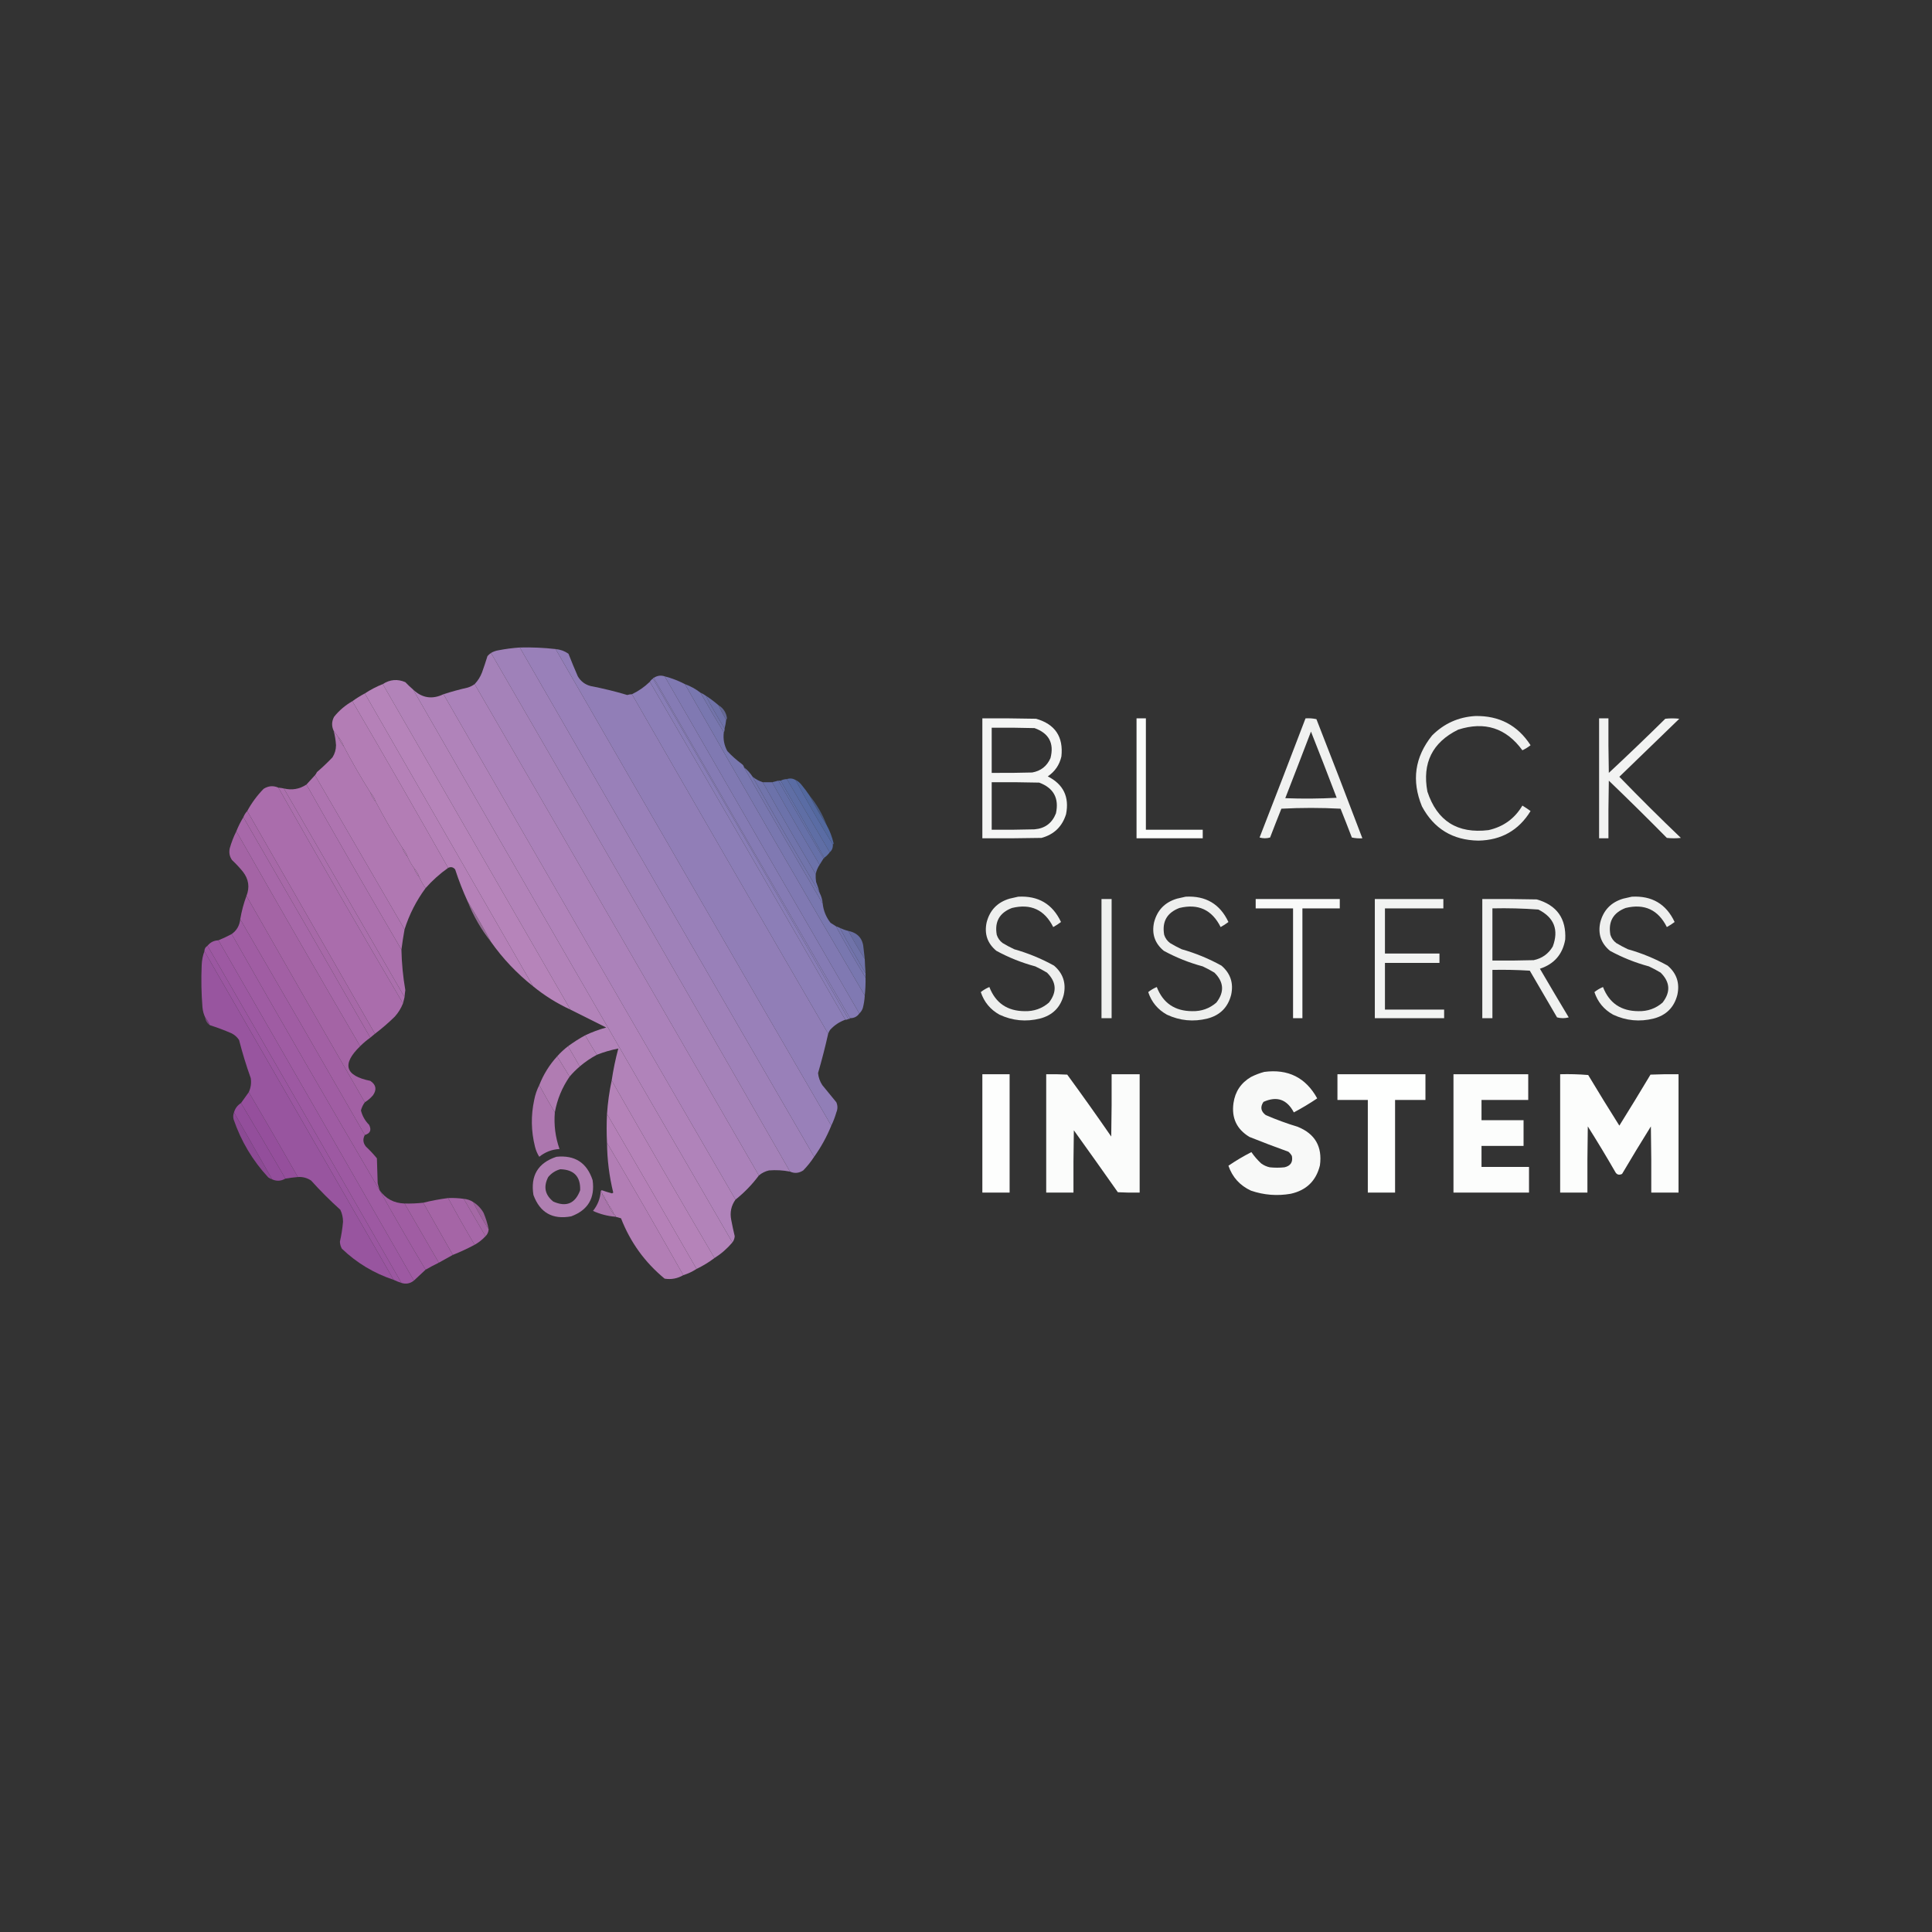 <?xml version="1.0" encoding="UTF-8"?>
<!DOCTYPE svg PUBLIC "-//W3C//DTD SVG 1.1//EN" "http://www.w3.org/Graphics/SVG/1.1/DTD/svg11.dtd">
<svg xmlns="http://www.w3.org/2000/svg" version="1.1" width="2481px" height="2481px" style="shape-rendering:geometricPrecision; text-rendering:geometricPrecision; image-rendering:optimizeQuality; fill-rule:evenodd; clip-rule:evenodd" xmlns:xlink="http://www.w3.org/1999/xlink">
<rect width="100%" height="100%" fill="#333333" stroke="none"/>
<g><path style="opacity:0.999" fill="#9f81b9" d="M 667.5,831.5 C 793.136,1049.78 919.136,1267.78 1045.5,1485.5C 1041.43,1491.75 1036.76,1497.58 1031.5,1503C 1025.92,1506.63 1020.26,1507.13 1014.5,1504.5C 887.017,1282.2 759.017,1060.2 630.5,838.5C 633.503,836.738 636.837,835.572 640.5,835C 649.436,833.285 658.436,832.118 667.5,831.5 Z"/></g>
<g><path style="opacity:0.999" fill="#9980b9" d="M 667.5,831.5 C 682.894,831.098 698.228,831.764 713.5,833.5C 831.136,1037.78 949.136,1241.78 1067.5,1445.5C 1061.7,1459.77 1054.37,1473.1 1045.5,1485.5C 919.136,1267.78 793.136,1049.78 667.5,831.5 Z"/></g>
<g><path style="opacity:0.996" fill="#927fb8" d="M 713.5,833.5 C 719.564,834.054 725.064,836.054 730,839.5C 733.793,849.202 737.793,858.869 742,868.5C 745.771,874.936 751.271,879.103 758.5,881C 774.359,884.048 790.025,887.881 805.5,892.5C 807.453,891.844 809.453,891.511 811.5,891.5C 895.136,1037.11 979.136,1182.45 1063.5,1327.5C 1059.72,1344.44 1055.39,1361.27 1050.5,1378C 1051.06,1383.61 1052.89,1388.78 1056,1393.5C 1062,1400.83 1068,1408.17 1074,1415.5C 1075.84,1419.81 1075.84,1424.15 1074,1428.5C 1072.32,1434.39 1070.15,1440.06 1067.5,1445.5C 949.136,1241.78 831.136,1037.78 713.5,833.5 Z"/></g>
<g><path style="opacity:0.998" fill="#a582b9" d="M 630.5,838.5 C 759.017,1060.2 887.017,1282.2 1014.5,1504.5C 1005.57,1502.8 996.57,1502.3 987.5,1503C 982.582,1504.13 978.248,1506.29 974.5,1509.5C 853.071,1298.97 731.404,1088.63 609.5,878.5C 613.655,874.205 616.822,869.205 619,863.5C 621.488,856.548 623.821,849.548 626,842.5C 627.371,840.959 628.871,839.625 630.5,838.5 Z"/></g>
<g><path style="opacity:0.998" fill="#857bb4" d="M 853.5,868.5 C 936.584,1013 1019.92,1157.34 1103.5,1301.5C 1100.62,1305.58 1096.62,1307.58 1091.5,1307.5C 1007.24,1161.97 923.236,1016.3 839.5,870.5C 843.926,867.566 848.593,866.899 853.5,868.5 Z"/></g>
<g><path style="opacity:0.997" fill="#8079b2" d="M 853.5,868.5 C 862.622,870.87 871.289,874.204 879.5,878.5C 955.709,1012.36 1032.71,1145.69 1110.5,1278.5C 1110.21,1283.91 1109.38,1289.24 1108,1294.5C 1107.06,1297.26 1105.56,1299.59 1103.5,1301.5C 1019.92,1157.34 936.584,1013 853.5,868.5 Z"/></g>
<g><path style="opacity:0.997" fill="#877db5" d="M 839.5,870.5 C 923.236,1016.3 1007.24,1161.97 1091.5,1307.5C 1091.16,1308.34 1090.49,1308.67 1089.5,1308.5C 1006.09,1162.67 922.419,1017 838.5,871.5C 838.5,870.833 838.833,870.5 839.5,870.5 Z"/></g>
<g><path style="opacity:0.998" fill="#887db6" d="M 838.5,871.5 C 922.419,1017 1006.09,1162.67 1089.5,1308.5C 1088.29,1309.23 1086.96,1309.57 1085.5,1309.5C 1002.32,1164.47 918.657,1019.8 834.5,875.5C 835.5,873.833 836.833,872.5 838.5,871.5 Z"/></g>
<g><path style="opacity:0.996" fill="#b384ba" d="M 530.5,885.5 C 666.665,1122.5 803.331,1359.17 940.5,1595.5C 933.921,1603.31 926.255,1609.98 917.5,1615.5C 872.998,1539.84 828.998,1463.84 785.5,1387.5C 787.561,1373.6 790.394,1359.94 794,1346.5C 784.596,1348.31 775.429,1350.98 766.5,1354.5C 761.263,1346.37 756.263,1338.03 751.5,1329.5C 760.18,1325.38 769.18,1322.05 778.5,1319.5C 763.106,1311.8 747.773,1304.14 732.5,1296.5C 652.167,1157.17 571.833,1017.83 491.5,878.5C 500.775,872.53 510.442,871.696 520.5,876C 523.703,879.371 527.036,882.538 530.5,885.5 Z"/></g>
<g><path style="opacity:0.998" fill="#8c7eb7" d="M 834.5,875.5 C 918.657,1019.8 1002.32,1164.47 1085.5,1309.5C 1077.98,1312.18 1071.48,1316.52 1066,1322.5C 1064.91,1324.08 1064.07,1325.74 1063.5,1327.5C 979.136,1182.45 895.136,1037.11 811.5,891.5C 820.039,887.399 827.706,882.066 834.5,875.5 Z"/></g>
<g><path style="opacity:0.997" fill="#b684ba" d="M 491.5,878.5 C 571.833,1017.83 652.167,1157.17 732.5,1296.5C 715.188,1288.51 699.188,1278.51 684.5,1266.5C 612.5,1141.17 540.5,1015.83 468.5,890.5C 475.686,885.739 483.353,881.739 491.5,878.5 Z"/></g>
<g><path style="opacity:0.999" fill="#ab82ba" d="M 609.5,878.5 C 731.404,1088.63 853.071,1298.97 974.5,1509.5C 965.872,1521.13 955.872,1531.46 944.5,1540.5C 819.136,1324.45 694.136,1108.11 569.5,891.5C 579.667,888.207 590,885.374 600.5,883C 603.806,882.014 606.806,880.514 609.5,878.5 Z"/></g>
<g><path style="opacity:0.988" fill="#7977b0" d="M 879.5,878.5 C 886.817,881.155 893.484,884.822 899.5,889.5C 909.263,906.7 919.263,923.7 929.5,940.5C 928.43,949.031 929.93,957.031 934,964.5C 939.655,970.577 945.822,976.077 952.5,981C 954.141,982.129 955.141,983.629 955.5,985.5C 988.775,1044.1 1022.44,1102.43 1056.5,1160.5C 1057.48,1169.55 1060.81,1177.72 1066.5,1185C 1068.86,1186.51 1071.19,1188.01 1073.5,1189.5C 1085.66,1211.83 1098.33,1233.83 1111.5,1255.5C 1111.65,1263.2 1111.31,1270.86 1110.5,1278.5C 1032.71,1145.69 955.709,1012.36 879.5,878.5 Z"/></g>
<g><path style="opacity:0.998" fill="#b083ba" d="M 530.5,885.5 C 542.034,896.439 555.034,898.439 569.5,891.5C 694.136,1108.11 819.136,1324.45 944.5,1540.5C 938.955,1548.26 937.121,1556.93 939,1566.5C 940.342,1573.53 941.842,1580.53 943.5,1587.5C 943.263,1590.55 942.263,1593.22 940.5,1595.5C 803.331,1359.17 666.665,1122.5 530.5,885.5 Z"/></g>
<g><path style="opacity:0.966" fill="#7576ae" d="M 899.5,889.5 C 902.004,890.584 904.337,891.917 906.5,893.5C 913.998,907.834 921.998,921.834 930.5,935.5C 930.634,937.292 930.301,938.958 929.5,940.5C 919.263,923.7 909.263,906.7 899.5,889.5 Z"/></g>
<g><path style="opacity:0.991" fill="#b682b9" d="M 468.5,890.5 C 540.5,1015.83 612.5,1141.17 684.5,1266.5C 663.693,1250.03 645.693,1231.03 630.5,1209.5C 621.002,1191.83 611.002,1174.5 600.5,1157.5C 594.41,1144.25 589.077,1130.58 584.5,1116.5C 582.02,1113.46 579.02,1112.8 575.5,1114.5C 535.017,1042.87 494.017,971.534 452.5,900.5C 457.545,896.805 462.878,893.472 468.5,890.5 Z"/></g>
<g><path style="opacity:0.956" fill="#7275ad" d="M 906.5,893.5 C 912.14,897.147 917.473,901.147 922.5,905.5C 925.566,911.964 928.899,918.298 932.5,924.5C 932.089,928.221 931.422,931.888 930.5,935.5C 921.998,921.834 913.998,907.834 906.5,893.5 Z"/></g>
<g><path style="opacity:0.995" fill="#b47eb6" d="M 452.5,900.5 C 494.017,971.534 535.017,1042.87 575.5,1114.5C 564.85,1122 555.183,1130.67 546.5,1140.5C 543.331,1136.17 540.664,1131.5 538.5,1126.5C 536.957,1121.98 534.623,1117.98 531.5,1114.5C 528.331,1110.17 525.664,1105.5 523.5,1100.5C 521.957,1095.98 519.623,1091.98 516.5,1088.5C 504.412,1069.33 493.079,1049.66 482.5,1029.5C 480.957,1024.98 478.623,1020.98 475.5,1017.5C 463.412,998.331 452.079,978.665 441.5,958.5C 439.957,953.976 437.623,949.976 434.5,946.5C 432.5,943.833 430.5,941.167 428.5,938.5C 425.68,932.42 425.846,926.42 429,920.5C 435.576,912.304 443.41,905.637 452.5,900.5 Z"/></g>
<g><path style="opacity:0.81" fill="#6f74ac" d="M 922.5,905.5 C 928.786,909.281 932.453,914.781 933.5,922C 933.472,923.07 933.139,923.903 932.5,924.5C 928.899,918.298 925.566,911.964 922.5,905.5 Z"/></g>
<g><path style="opacity:0.922" fill="#fefffe" d="M 1894.5,919.5 C 1925.28,918.887 1948.95,931.387 1965.5,957C 1962.24,959.549 1958.74,961.716 1955,963.5C 1934.11,934.871 1906.61,926.037 1872.5,937C 1839.36,953.359 1826.19,979.859 1833,1016.5C 1845.47,1054.34 1871.64,1070.84 1911.5,1066C 1930.56,1061.73 1945.06,1051.23 1955,1034.5C 1958.59,1036.71 1962.09,1039.04 1965.5,1041.5C 1950.29,1066.28 1927.95,1078.95 1898.5,1079.5C 1865.56,1078.96 1841.39,1064.29 1826,1035.5C 1812.45,1002.5 1816.78,972.164 1839,944.5C 1854.37,929.105 1872.87,920.771 1894.5,919.5 Z"/></g>
<g><path style="opacity:0.952" fill="#fefffe" d="M 1261.5,922.5 C 1284.5,922.333 1307.5,922.5 1330.5,923C 1354.9,929.953 1365.74,946.119 1363,971.5C 1360.51,982.307 1354.68,990.807 1345.5,997C 1365.56,1007.16 1373.39,1023.32 1369,1045.5C 1364.06,1061.44 1353.56,1071.61 1337.5,1076C 1312.17,1076.5 1286.84,1076.67 1261.5,1076.5C 1261.5,1025.17 1261.5,973.833 1261.5,922.5 Z M 1273.5,934.5 C 1291.84,934.333 1310.17,934.5 1328.5,935C 1347.06,941.619 1353.89,954.452 1349,973.5C 1344.49,983.844 1336.65,990.011 1325.5,992C 1308.17,992.5 1290.84,992.667 1273.5,992.5C 1273.5,973.167 1273.5,953.833 1273.5,934.5 Z M 1273.5,1004.5 C 1293.84,1004.33 1314.17,1004.5 1334.5,1005C 1353.03,1011.89 1360.2,1025.05 1356,1044.5C 1351.06,1057.05 1341.89,1063.88 1328.5,1065C 1310.17,1065.5 1291.84,1065.67 1273.5,1065.5C 1273.5,1045.17 1273.5,1024.83 1273.5,1004.5 Z"/></g>
<g><path style="opacity:0.982" fill="#fefffe" d="M 1459.5,922.5 C 1463.5,922.5 1467.5,922.5 1471.5,922.5C 1471.5,970.167 1471.5,1017.83 1471.5,1065.5C 1495.83,1065.5 1520.17,1065.5 1544.5,1065.5C 1544.5,1069.17 1544.5,1072.83 1544.5,1076.5C 1516.17,1076.5 1487.83,1076.5 1459.5,1076.5C 1459.5,1025.17 1459.5,973.833 1459.5,922.5 Z"/></g>
<g><path style="opacity:0.929" fill="#fefffe" d="M 1676.5,922.5 C 1681.21,922.173 1685.88,922.507 1690.5,923.5C 1710.46,974.421 1730.13,1025.42 1749.5,1076.5C 1744.9,1076.8 1740.4,1076.47 1736,1075.5C 1731.26,1063.13 1726.43,1050.79 1721.5,1038.5C 1696.17,1037.17 1670.83,1037.17 1645.5,1038.5C 1640.57,1050.79 1635.74,1063.13 1631,1075.5C 1626.55,1076.8 1622.05,1076.8 1617.5,1075.5C 1637.37,1024.55 1657.04,973.555 1676.5,922.5 Z M 1683.5,939.5 C 1694.67,967.655 1705.67,995.989 1716.5,1024.5C 1694.51,1025.67 1672.51,1025.83 1650.5,1025C 1661.6,996.527 1672.6,968.027 1683.5,939.5 Z"/></g>
<g><path style="opacity:0.94" fill="#fefffe" d="M 2053.5,922.5 C 2057.5,922.5 2061.5,922.5 2065.5,922.5C 2065.33,945.836 2065.5,969.169 2066,992.5C 2090.47,969.698 2114.64,946.531 2138.5,923C 2144.5,922.333 2150.5,922.333 2156.5,923C 2130.79,947.842 2105.12,972.676 2079.5,997.5C 2105.35,1024.18 2131.68,1050.35 2158.5,1076C 2152.5,1076.67 2146.5,1076.67 2140.5,1076C 2115.97,1051.14 2091.14,1026.64 2066,1002.5C 2065.5,1027.16 2065.33,1051.83 2065.5,1076.5C 2061.5,1076.5 2057.5,1076.5 2053.5,1076.5C 2053.5,1025.17 2053.5,973.833 2053.5,922.5 Z"/></g>
<g><path style="opacity:0.994" fill="#b179b3" d="M 428.5,938.5 C 430.5,941.167 432.5,943.833 434.5,946.5C 436.043,951.024 438.377,955.024 441.5,958.5C 452.079,978.665 463.412,998.331 475.5,1017.5C 477.043,1022.02 479.377,1026.02 482.5,1029.5C 493.079,1049.66 504.412,1069.33 516.5,1088.5C 518.043,1093.02 520.377,1097.02 523.5,1100.5C 525.664,1105.5 528.331,1110.17 531.5,1114.5C 533.043,1119.02 535.377,1123.02 538.5,1126.5C 540.664,1131.5 543.331,1136.17 546.5,1140.5C 534.576,1156.68 525.576,1174.35 519.5,1193.5C 481.167,1127.5 442.833,1061.5 404.5,995.5C 405.504,994.317 406.338,992.984 407,991.5C 413.969,985.532 420.636,979.199 427,972.5C 429.976,967.764 431.476,962.598 431.5,957C 431.102,950.714 430.102,944.547 428.5,938.5 Z"/></g>
<g><path style="opacity:1" fill="#b27db4" d="M 434.5,946.5 C 437.623,949.976 439.957,953.976 441.5,958.5C 438.377,955.024 436.043,951.024 434.5,946.5 Z"/></g>
<g><path style="opacity:0.983" fill="#7576ae" d="M 955.5,985.5 C 959.898,988.895 963.564,992.895 966.5,997.5C 994.412,1047.66 1023.08,1097.33 1052.5,1146.5C 1054.75,1150.8 1056.08,1155.47 1056.5,1160.5C 1022.44,1102.43 988.775,1044.1 955.5,985.5 Z"/></g>
<g><path style="opacity:0.995" fill="#af75b1" d="M 404.5,995.5 C 442.833,1061.5 481.167,1127.5 519.5,1193.5C 517.944,1202.17 516.61,1210.84 515.5,1219.5C 474.331,1149.17 433.665,1078.5 393.5,1007.5C 397.176,1003.46 400.843,999.459 404.5,995.5 Z"/></g>
<g><path style="opacity:0.984" fill="#7275ad" d="M 966.5,997.5 C 970.464,1000.65 974.798,1002.98 979.5,1004.5C 1001.66,1044.17 1024.33,1083.5 1047.5,1122.5C 1047.33,1125.85 1047.5,1129.18 1048,1132.5C 1049.8,1137.1 1051.3,1141.76 1052.5,1146.5C 1023.08,1097.33 994.412,1047.66 966.5,997.5 Z"/></g>
<g><path style="opacity:0.988" fill="#5a6ca5" d="M 1010.5,1000.5 C 1014.18,999.209 1017.84,999.542 1021.5,1001.5C 1036.75,1029.67 1052.75,1057.33 1069.5,1084.5C 1069.79,1088.57 1068.46,1091.9 1065.5,1094.5C 1047.15,1063.13 1028.82,1031.8 1010.5,1000.5 Z"/></g>
<g><path style="opacity:0.99" fill="#606fa7" d="M 1010.5,1000.5 C 1028.82,1031.8 1047.15,1063.13 1065.5,1094.5C 1063.5,1097.17 1061.17,1099.5 1058.5,1101.5C 1040.09,1068.34 1021.42,1035.34 1002.5,1002.5C 1004.99,1001.23 1007.66,1000.56 1010.5,1000.5 Z"/></g>
<g><path style="opacity:0.955" fill="#556ba3" d="M 1021.5,1001.5 C 1024.41,1002.91 1026.91,1004.91 1029,1007.5C 1032.75,1012.02 1036.25,1016.68 1039.5,1021.5C 1046.33,1034.5 1053.66,1047.17 1061.5,1059.5C 1065.56,1066.83 1068.56,1074.66 1070.5,1083C 1070.43,1083.76 1070.1,1084.26 1069.5,1084.5C 1052.75,1057.33 1036.75,1029.67 1021.5,1001.5 Z"/></g>
<g><path style="opacity:0.991" fill="#6771a9" d="M 999.5,1002.5 C 1018.83,1035.83 1038.17,1069.17 1057.5,1102.5C 1055.86,1105.15 1054.19,1107.82 1052.5,1110.5C 1031.66,1075.5 1011.33,1040.17 991.5,1004.5C 994.167,1003.83 996.833,1003.17 999.5,1002.5 Z"/></g>
<g><path style="opacity:0.993" fill="#6d73ab" d="M 979.5,1004.5 C 983.5,1004.5 987.5,1004.5 991.5,1004.5C 1011.33,1040.17 1031.66,1075.5 1052.5,1110.5C 1050.06,1114.14 1048.4,1118.14 1047.5,1122.5C 1024.33,1083.5 1001.66,1044.17 979.5,1004.5 Z"/></g>
<g><path style="opacity:0.995" fill="#ad72af" d="M 393.5,1007.5 C 433.665,1078.5 474.331,1149.17 515.5,1219.5C 515.853,1236.95 517.52,1254.29 520.5,1271.5C 520.034,1274.49 519.701,1277.49 519.5,1280.5C 467.848,1191.2 416.182,1101.87 364.5,1012.5C 374.977,1015.03 384.643,1013.37 393.5,1007.5 Z"/></g>
<g><path style="opacity:0.997" fill="#aa6dac" d="M 357.5,1011.5 C 410.079,1104.33 463.412,1196.66 517.5,1288.5C 515.014,1294.81 511.514,1300.48 507,1305.5C 498.923,1313.42 490.423,1320.75 481.5,1327.5C 426.833,1232.17 372.167,1136.83 317.5,1041.5C 323.139,1031.08 330.139,1021.58 338.5,1013C 344.713,1009.09 351.046,1008.59 357.5,1011.5 Z"/></g>
<g><path style="opacity:0.996" fill="#ac71ae" d="M 357.5,1011.5 C 359.861,1011.67 362.194,1012.01 364.5,1012.5C 416.182,1101.87 467.848,1191.2 519.5,1280.5C 518.833,1283.17 518.167,1285.83 517.5,1288.5C 463.412,1196.66 410.079,1104.33 357.5,1011.5 Z"/></g>
<g><path style="opacity:1" fill="#b27db4" d="M 475.5,1017.5 C 478.623,1020.98 480.957,1024.98 482.5,1029.5C 479.377,1026.02 477.043,1022.02 475.5,1017.5 Z"/></g>
<g><path style="opacity:0.721" fill="#526aa2" d="M 1039.5,1021.5 C 1048.85,1032.89 1056.19,1045.55 1061.5,1059.5C 1053.66,1047.17 1046.33,1034.5 1039.5,1021.5 Z"/></g>
<g><path style="opacity:1" fill="#6470a8" d="M 999.5,1002.5 C 1000.5,1002.5 1001.5,1002.5 1002.5,1002.5C 1021.42,1035.34 1040.09,1068.34 1058.5,1101.5C 1058.5,1102.17 1058.17,1102.5 1057.5,1102.5C 1038.17,1069.17 1018.83,1035.83 999.5,1002.5 Z"/></g>
<g><path style="opacity:0.996" fill="#a86aa9" d="M 317.5,1041.5 C 372.167,1136.83 426.833,1232.17 481.5,1327.5C 479.525,1329.14 477.525,1330.8 475.5,1332.5C 421.416,1238 367.083,1143.66 312.5,1049.5C 313.68,1046.46 315.347,1043.79 317.5,1041.5 Z"/></g>
<g><path style="opacity:0.997" fill="#a768a9" d="M 312.5,1049.5 C 367.083,1143.66 421.416,1238 475.5,1332.5C 470.873,1335.79 466.54,1339.46 462.5,1343.5C 408.998,1251.83 355.998,1159.83 303.5,1067.5C 305.992,1061.18 308.992,1055.18 312.5,1049.5 Z"/></g>
<g><path style="opacity:0.99" fill="#a665a7" d="M 303.5,1067.5 C 355.998,1159.83 408.998,1251.83 462.5,1343.5C 438.723,1366.57 443.057,1381.41 475.5,1388C 482.925,1392.95 484.092,1399.12 479,1406.5C 475.922,1410.08 472.422,1413.08 468.5,1415.5C 417.569,1327.3 366.902,1238.97 316.5,1150.5C 320.873,1139.39 319.373,1129.06 312,1119.5C 307.7,1114.2 303.034,1109.2 298,1104.5C 294.827,1099.98 293.827,1094.98 295,1089.5C 297.175,1081.79 300.008,1074.46 303.5,1067.5 Z"/></g>
<g><path style="opacity:1" fill="#b27db4" d="M 516.5,1088.5 C 519.623,1091.98 521.957,1095.98 523.5,1100.5C 520.377,1097.02 518.043,1093.02 516.5,1088.5 Z"/></g>
<g><path style="opacity:1" fill="#b27db4" d="M 531.5,1114.5 C 534.623,1117.98 536.957,1121.98 538.5,1126.5C 535.377,1123.02 533.043,1119.02 531.5,1114.5 Z"/></g>
<g><path style="opacity:0.994" fill="#a361a5" d="M 316.5,1150.5 C 366.902,1238.97 417.569,1327.3 468.5,1415.5C 466.195,1418.61 464.529,1422.11 463.5,1426C 465.307,1433.14 468.807,1439.3 474,1444.5C 477.33,1451.12 475.497,1455.45 468.5,1457.5C 415.404,1364.97 362.071,1272.63 308.5,1180.5C 310.252,1170.15 312.919,1160.15 316.5,1150.5 Z"/></g>
<g><path style="opacity:0.921" fill="#fefffe" d="M 1307.5,1151.5 C 1333.32,1150.06 1351.65,1160.89 1362.5,1184C 1359.37,1186.4 1356.03,1188.57 1352.5,1190.5C 1341.37,1168.27 1323.7,1160.1 1299.5,1166C 1283.51,1172.15 1277.01,1183.65 1280,1200.5C 1281.4,1204.79 1283.9,1208.29 1287.5,1211C 1292.34,1213.92 1297.34,1216.59 1302.5,1219C 1320.37,1224.06 1337.37,1231.06 1353.5,1240C 1365.11,1249.92 1369.28,1262.42 1366,1277.5C 1361.87,1293.63 1351.7,1303.8 1335.5,1308C 1317.56,1312.46 1300.23,1310.79 1283.5,1303C 1271.73,1296.45 1263.73,1286.78 1259.5,1274C 1262.84,1271.33 1266.5,1269.16 1270.5,1267.5C 1278.47,1288.09 1293.64,1298.42 1316,1298.5C 1327.82,1298.79 1338.15,1295.12 1347,1287.5C 1357.55,1273.9 1356.72,1261.07 1344.5,1249C 1339.66,1246.08 1334.66,1243.41 1329.5,1241C 1311.97,1236.27 1295.3,1229.61 1279.5,1221C 1267.98,1211.45 1263.82,1199.29 1267,1184.5C 1271.06,1168.77 1280.89,1158.61 1296.5,1154C 1300.31,1153.2 1303.98,1152.37 1307.5,1151.5 Z"/></g>
<g><path style="opacity:0.921" fill="#fefffe" d="M 1522.5,1151.5 C 1548.32,1150.06 1566.65,1160.89 1577.5,1184C 1574.37,1186.4 1571.03,1188.57 1567.5,1190.5C 1556.37,1168.27 1538.7,1160.1 1514.5,1166C 1498.51,1172.15 1492.01,1183.65 1495,1200.5C 1496.4,1204.79 1498.9,1208.29 1502.5,1211C 1507.34,1213.92 1512.34,1216.59 1517.5,1219C 1535.37,1224.06 1552.37,1231.06 1568.5,1240C 1580.11,1249.92 1584.28,1262.42 1581,1277.5C 1576.87,1293.63 1566.7,1303.8 1550.5,1308C 1532.56,1312.46 1515.23,1310.79 1498.5,1303C 1486.73,1296.45 1478.73,1286.78 1474.5,1274C 1477.84,1271.33 1481.5,1269.16 1485.5,1267.5C 1493.47,1288.09 1508.64,1298.42 1531,1298.5C 1542.82,1298.79 1553.15,1295.12 1562,1287.5C 1572.55,1273.9 1571.72,1261.07 1559.5,1249C 1554.66,1246.08 1549.66,1243.41 1544.5,1241C 1526.97,1236.27 1510.3,1229.61 1494.5,1221C 1482.98,1211.45 1478.82,1199.29 1482,1184.5C 1486.06,1168.77 1495.89,1158.61 1511.5,1154C 1515.31,1153.2 1518.98,1152.37 1522.5,1151.5 Z"/></g>
<g><path style="opacity:0.921" fill="#fefffe" d="M 2095.5,1151.5 C 2121.32,1150.06 2139.65,1160.89 2150.5,1184C 2147.37,1186.4 2144.03,1188.57 2140.5,1190.5C 2129.37,1168.27 2111.7,1160.1 2087.5,1166C 2071.51,1172.15 2065.01,1183.65 2068,1200.5C 2069.4,1204.79 2071.9,1208.29 2075.5,1211C 2080.34,1213.92 2085.34,1216.59 2090.5,1219C 2108.37,1224.06 2125.37,1231.06 2141.5,1240C 2153.11,1249.92 2157.28,1262.42 2154,1277.5C 2149.87,1293.63 2139.7,1303.8 2123.5,1308C 2105.56,1312.46 2088.23,1310.79 2071.5,1303C 2059.73,1296.45 2051.73,1286.78 2047.5,1274C 2050.84,1271.33 2054.5,1269.16 2058.5,1267.5C 2066.47,1288.09 2081.64,1298.42 2104,1298.5C 2115.82,1298.79 2126.15,1295.12 2135,1287.5C 2145.55,1273.9 2144.72,1261.07 2132.5,1249C 2127.66,1246.08 2122.66,1243.41 2117.5,1241C 2099.97,1236.27 2083.3,1229.61 2067.5,1221C 2055.98,1211.45 2051.82,1199.29 2055,1184.5C 2059.06,1168.77 2068.89,1158.61 2084.5,1154C 2088.31,1153.2 2091.98,1152.37 2095.5,1151.5 Z"/></g>
<g><path style="opacity:0.923" fill="#fefffe" d="M 1414.5,1154.5 C 1418.83,1154.5 1423.17,1154.5 1427.5,1154.5C 1427.5,1205.5 1427.5,1256.5 1427.5,1307.5C 1423.17,1307.5 1418.83,1307.5 1414.5,1307.5C 1414.5,1256.5 1414.5,1205.5 1414.5,1154.5 Z"/></g>
<g><path style="opacity:0.976" fill="#fefffe" d="M 1612.5,1154.5 C 1648.5,1154.5 1684.5,1154.5 1720.5,1154.5C 1720.5,1158.5 1720.5,1162.5 1720.5,1166.5C 1704.5,1166.5 1688.5,1166.5 1672.5,1166.5C 1672.5,1213.5 1672.5,1260.5 1672.5,1307.5C 1668.5,1307.5 1664.5,1307.5 1660.5,1307.5C 1660.5,1260.5 1660.5,1213.5 1660.5,1166.5C 1644.5,1166.5 1628.5,1166.5 1612.5,1166.5C 1612.5,1162.5 1612.5,1158.5 1612.5,1154.5 Z"/></g>
<g><path style="opacity:0.94" fill="#fefffe" d="M 1765.5,1154.5 C 1794.83,1154.5 1824.17,1154.5 1853.5,1154.5C 1853.5,1158.5 1853.5,1162.5 1853.5,1166.5C 1828.5,1166.5 1803.5,1166.5 1778.5,1166.5C 1778.5,1185.83 1778.5,1205.17 1778.5,1224.5C 1801.83,1224.5 1825.17,1224.5 1848.5,1224.5C 1848.5,1228.5 1848.5,1232.5 1848.5,1236.5C 1825.17,1236.5 1801.83,1236.5 1778.5,1236.5C 1778.5,1256.5 1778.5,1276.5 1778.5,1296.5C 1803.83,1296.5 1829.17,1296.5 1854.5,1296.5C 1854.5,1300.17 1854.5,1303.83 1854.5,1307.5C 1824.83,1307.5 1795.17,1307.5 1765.5,1307.5C 1765.5,1256.5 1765.5,1205.5 1765.5,1154.5 Z"/></g>
<g><path style="opacity:0.927" fill="#fefffe" d="M 1903.5,1154.5 C 1926.84,1154.33 1950.17,1154.5 1973.5,1155C 1999.3,1162.42 2011.47,1179.59 2010,1206.5C 2006.67,1225.5 1995.84,1238 1977.5,1244C 1989.71,1264.92 2002.04,1285.75 2014.5,1306.5C 2009.5,1307.83 2004.5,1307.83 1999.5,1306.5C 1987.83,1286.5 1976.17,1266.5 1964.5,1246.5C 1948.51,1245.5 1932.51,1245.17 1916.5,1245.5C 1916.5,1266.17 1916.5,1286.83 1916.5,1307.5C 1912.17,1307.5 1907.83,1307.5 1903.5,1307.5C 1903.5,1256.5 1903.5,1205.5 1903.5,1154.5 Z M 1916.5,1166.5 C 1936.22,1166.05 1955.89,1166.55 1975.5,1168C 1995.81,1178.27 2001.98,1194.1 1994,1215.5C 1988.42,1224.88 1980.26,1230.71 1969.5,1233C 1951.84,1233.5 1934.17,1233.67 1916.5,1233.5C 1916.5,1211.17 1916.5,1188.83 1916.5,1166.5 Z"/></g>
<g><path style="opacity:0.756" fill="#b481b7" d="M 600.5,1157.5 C 611.002,1174.5 621.002,1191.83 630.5,1209.5C 617.958,1193.77 607.958,1176.43 600.5,1157.5 Z"/></g>
<g><path style="opacity:0.994" fill="#a15ea4" d="M 308.5,1180.5 C 362.071,1272.63 415.404,1364.97 468.5,1457.5C 465.647,1462.76 466.147,1467.76 470,1472.5C 475.034,1477.2 479.7,1482.2 484,1487.5C 484.333,1498.17 484.667,1508.83 485,1519.5C 485.739,1522.55 486.572,1525.55 487.5,1528.5C 423.412,1419.33 360.079,1309.66 297.5,1199.5C 303.978,1194.89 307.644,1188.55 308.5,1180.5 Z"/></g>
<g><path style="opacity:0.978" fill="#7576af" d="M 1073.5,1189.5 C 1075.17,1190.17 1076.83,1190.83 1078.5,1191.5C 1089,1211.17 1100,1230.5 1111.5,1249.5C 1111.5,1251.5 1111.5,1253.5 1111.5,1255.5C 1098.33,1233.83 1085.66,1211.83 1073.5,1189.5 Z"/></g>
<g><path style="opacity:0.971" fill="#7275ad" d="M 1078.5,1191.5 C 1082.01,1193.23 1085.68,1194.56 1089.5,1195.5C 1096.01,1207.86 1103.01,1219.86 1110.5,1231.5C 1110.7,1237.51 1111.03,1243.51 1111.5,1249.5C 1100,1230.5 1089,1211.17 1078.5,1191.5 Z"/></g>
<g><path style="opacity:0.913" fill="#6e73ac" d="M 1089.5,1195.5 C 1101.81,1197.99 1108.31,1205.66 1109,1218.5C 1109.58,1222.83 1110.08,1227.17 1110.5,1231.5C 1103.01,1219.86 1096.01,1207.86 1089.5,1195.5 Z"/></g>
<g><path style="opacity:0.998" fill="#9f5ca3" d="M 297.5,1199.5 C 360.079,1309.66 423.412,1419.33 487.5,1528.5C 506.665,1562.84 526.332,1596.84 546.5,1630.5C 541.526,1635.14 536.526,1639.81 531.5,1644.5C 448.086,1498.67 364.419,1353 280.5,1207.5C 286.287,1205.11 291.954,1202.44 297.5,1199.5 Z"/></g>
<g><path style="opacity:0.998" fill="#9d59a2" d="M 280.5,1207.5 C 364.419,1353 448.086,1498.67 531.5,1644.5C 526.762,1648.29 521.429,1649.29 515.5,1647.5C 432.753,1503 349.753,1358.67 266.5,1214.5C 270.031,1210.07 274.697,1207.73 280.5,1207.5 Z"/></g>
<g><path style="opacity:0.998" fill="#9b57a1" d="M 266.5,1214.5 C 349.753,1358.67 432.753,1503 515.5,1647.5C 512.016,1646.34 508.683,1645.01 505.5,1643.5C 424.512,1502.86 343.512,1362.19 262.5,1221.5C 262.555,1218.39 263.888,1216.05 266.5,1214.5 Z"/></g>
<g><path style="opacity:0.986" fill="#9955a0" d="M 262.5,1221.5 C 343.512,1362.19 424.512,1502.86 505.5,1643.5C 480.262,1635.14 458.096,1621.8 439,1603.5C 437.455,1600.7 436.622,1597.7 436.5,1594.5C 438.415,1586.09 439.748,1577.59 440.5,1569C 440.515,1563.56 439.349,1558.4 437,1553.5C 423.887,1541.72 411.387,1529.22 399.5,1516C 394.372,1512.57 388.705,1511.07 382.5,1511.5C 361.753,1475 340.753,1438.67 319.5,1402.5C 322.107,1396.77 322.941,1390.77 322,1384.5C 316.223,1368.39 311.223,1352.05 307,1335.5C 304.575,1331.87 301.408,1329.03 297.5,1327C 288.321,1323 278.987,1319.5 269.5,1316.5C 268,1312.83 266,1309.49 263.5,1306.5C 261.579,1302.49 260.412,1298.16 260,1293.5C 258.545,1275.52 258.212,1257.52 259,1239.5C 259.217,1233.18 260.383,1227.18 262.5,1221.5 Z"/></g>
<g><path style="opacity:0.665" fill="#96519e" d="M 263.5,1306.5 C 266,1309.49 268,1312.83 269.5,1316.5C 265.977,1314.13 263.977,1310.79 263.5,1306.5 Z"/></g>
<g><path style="opacity:0.965" fill="#b684ba" d="M 751.5,1329.5 C 756.263,1338.03 761.263,1346.37 766.5,1354.5C 758.642,1358.69 751.308,1363.69 744.5,1369.5C 739.5,1360.83 734.5,1352.17 729.5,1343.5C 736.495,1338.33 743.828,1333.67 751.5,1329.5 Z"/></g>
<g><path style="opacity:0.965" fill="#b682b9" d="M 729.5,1343.5 C 734.5,1352.17 739.5,1360.83 744.5,1369.5C 739.806,1373.53 735.473,1377.86 731.5,1382.5C 726.167,1373.83 720.833,1365.17 715.5,1356.5C 719.745,1351.71 724.411,1347.38 729.5,1343.5 Z"/></g>
<g><path style="opacity:0.967" fill="#b47eb6" d="M 715.5,1356.5 C 720.833,1365.17 726.167,1373.83 731.5,1382.5C 721.839,1396.49 715.506,1411.82 712.5,1428.5C 705.584,1417 698.917,1405.34 692.5,1393.5C 697.889,1379.72 705.555,1367.38 715.5,1356.5 Z"/></g>
<g><path style="opacity:0.97" fill="#fefffe" d="M 1623.5,1376.5 C 1654.12,1372.47 1676.78,1383.81 1691.5,1410.5C 1681.87,1416.99 1671.87,1422.99 1661.5,1428.5C 1652.69,1411.73 1639.69,1407.23 1622.5,1415C 1618.08,1421.55 1619.08,1427.22 1625.5,1432C 1638.88,1437.76 1652.55,1442.76 1666.5,1447C 1688.76,1456.01 1698.26,1472.51 1695,1496.5C 1690.13,1516.37 1677.63,1528.54 1657.5,1533C 1640.13,1536.01 1623.13,1534.68 1606.5,1529C 1592.27,1522.44 1582.61,1511.78 1577.5,1497C 1586.91,1490.54 1596.74,1484.71 1607,1479.5C 1610.55,1484.7 1614.72,1489.53 1619.5,1494C 1622.8,1496.43 1626.46,1498.1 1630.5,1499C 1636.83,1499.67 1643.17,1499.67 1649.5,1499C 1657.33,1497.18 1660.49,1492.34 1659,1484.5C 1657.88,1482.38 1656.38,1480.54 1654.5,1479C 1637.72,1472.97 1621.05,1466.64 1604.5,1460C 1588.14,1450.11 1581.31,1435.61 1584,1416.5C 1586.14,1401.72 1593.64,1390.56 1606.5,1383C 1612.05,1380.21 1617.72,1378.04 1623.5,1376.5 Z"/></g>
<g><path style="opacity:0.993" fill="#fefffe" d="M 1261.5,1379.5 C 1273.17,1379.5 1284.83,1379.5 1296.5,1379.5C 1296.5,1430.17 1296.5,1480.83 1296.5,1531.5C 1284.83,1531.5 1273.17,1531.5 1261.5,1531.5C 1261.5,1480.83 1261.5,1430.17 1261.5,1379.5 Z"/></g>
<g><path style="opacity:0.982" fill="#fefffe" d="M 1343.5,1379.5 C 1352.51,1379.33 1361.51,1379.5 1370.5,1380C 1389.7,1406.24 1408.54,1432.74 1427,1459.5C 1427.5,1432.84 1427.67,1406.17 1427.5,1379.5C 1439.5,1379.5 1451.5,1379.5 1463.5,1379.5C 1463.5,1430.17 1463.5,1480.83 1463.5,1531.5C 1454.16,1531.67 1444.83,1531.5 1435.5,1531C 1416.79,1504.41 1397.96,1477.91 1379,1451.5C 1378.5,1478.16 1378.33,1504.83 1378.5,1531.5C 1366.83,1531.5 1355.17,1531.5 1343.5,1531.5C 1343.5,1480.83 1343.5,1430.17 1343.5,1379.5 Z"/></g>
<g><path style="opacity:1" fill="#fefffe" d="M 1717.5,1379.5 C 1755.17,1379.5 1792.83,1379.5 1830.5,1379.5C 1830.5,1390.5 1830.5,1401.5 1830.5,1412.5C 1817.5,1412.5 1804.5,1412.5 1791.5,1412.5C 1791.5,1452.17 1791.5,1491.83 1791.5,1531.5C 1779.83,1531.5 1768.17,1531.5 1756.5,1531.5C 1756.5,1491.83 1756.5,1452.17 1756.5,1412.5C 1743.5,1412.5 1730.5,1412.5 1717.5,1412.5C 1717.5,1401.5 1717.5,1390.5 1717.5,1379.5 Z"/></g>
<g><path style="opacity:0.986" fill="#fefffe" d="M 1866.5,1379.5 C 1898.5,1379.5 1930.5,1379.5 1962.5,1379.5C 1962.5,1390.5 1962.5,1401.5 1962.5,1412.5C 1942.5,1412.5 1922.5,1412.5 1902.5,1412.5C 1902.5,1421.17 1902.5,1429.83 1902.5,1438.5C 1920.5,1438.5 1938.5,1438.5 1956.5,1438.5C 1956.5,1449.5 1956.5,1460.5 1956.5,1471.5C 1938.5,1471.5 1920.5,1471.5 1902.5,1471.5C 1902.5,1480.5 1902.5,1489.5 1902.5,1498.5C 1922.83,1498.5 1943.17,1498.5 1963.5,1498.5C 1963.5,1509.5 1963.5,1520.5 1963.5,1531.5C 1931.17,1531.5 1898.83,1531.5 1866.5,1531.5C 1866.5,1480.83 1866.5,1430.17 1866.5,1379.5 Z"/></g>
<g><path style="opacity:0.989" fill="#fefffe" d="M 2003.5,1379.5 C 2015.52,1379.17 2027.52,1379.5 2039.5,1380.5C 2052.58,1402.33 2065.92,1424 2079.5,1445.5C 2093.03,1423.8 2106.37,1401.97 2119.5,1380C 2131.5,1379.5 2143.5,1379.33 2155.5,1379.5C 2155.5,1430.17 2155.5,1480.83 2155.5,1531.5C 2143.83,1531.5 2132.17,1531.5 2120.5,1531.5C 2120.67,1503.16 2120.5,1474.83 2120,1446.5C 2107.42,1466.67 2095.08,1487 2083,1507.5C 2078.97,1509.44 2075.97,1508.44 2074,1504.5C 2062.73,1484.9 2051.06,1465.57 2039,1446.5C 2038.5,1474.83 2038.33,1503.16 2038.5,1531.5C 2026.83,1531.5 2015.17,1531.5 2003.5,1531.5C 2003.5,1480.83 2003.5,1430.17 2003.5,1379.5 Z"/></g>
<g><path style="opacity:0.995" fill="#b684ba" d="M 785.5,1387.5 C 828.998,1463.84 872.998,1539.84 917.5,1615.5C 910.341,1620.92 902.675,1625.58 894.5,1629.5C 856.404,1562.97 818.071,1496.63 779.5,1430.5C 780.489,1415.9 782.489,1401.56 785.5,1387.5 Z"/></g>
<g><path style="opacity:0.963" fill="#b17ab3" d="M 692.5,1393.5 C 698.917,1405.34 705.584,1417 712.5,1428.5C 711.156,1444.62 713.156,1460.29 718.5,1475.5C 708.759,1476.04 700.092,1479.37 692.5,1485.5C 690.011,1481.56 688.177,1477.23 687,1472.5C 682.001,1452.54 681.668,1432.54 686,1412.5C 687.303,1405.75 689.47,1399.42 692.5,1393.5 Z"/></g>
<g><path style="opacity:0.992" fill="#96509d" d="M 319.5,1402.5 C 340.753,1438.67 361.753,1475 382.5,1511.5C 377.137,1511.95 371.804,1512.62 366.5,1513.5C 347.752,1481 328.752,1448.67 309.5,1416.5C 312.846,1411.8 316.179,1407.13 319.5,1402.5 Z"/></g>
<g><path style="opacity:0.988" fill="#944e9c" d="M 309.5,1416.5 C 328.752,1448.67 347.752,1481 366.5,1513.5C 360.943,1516.77 355.277,1517.11 349.5,1514.5C 333.179,1485.86 316.845,1457.19 300.5,1428.5C 301.928,1423.39 304.928,1419.39 309.5,1416.5 Z"/></g>
<g><path style="opacity:0.922" fill="#934c9c" d="M 300.5,1428.5 C 316.845,1457.19 333.179,1485.86 349.5,1514.5C 347.745,1513.93 346.078,1513.09 344.5,1512C 324.454,1490.43 309.621,1465.6 300,1437.5C 299.195,1434.3 299.362,1431.3 300.5,1428.5 Z"/></g>
<g><path style="opacity:0.994" fill="#b682b9" d="M 779.5,1430.5 C 818.071,1496.63 856.404,1562.97 894.5,1629.5C 889.253,1632.92 883.587,1635.59 877.5,1637.5C 845.335,1580.5 812.669,1523.83 779.5,1467.5C 778.866,1455.19 778.866,1442.86 779.5,1430.5 Z"/></g>
<g><path style="opacity:0.982" fill="#b47fb7" d="M 779.5,1467.5 C 812.669,1523.83 845.335,1580.5 877.5,1637.5C 869.942,1641.87 861.942,1643.37 853.5,1642C 828.127,1621.11 809.46,1595.28 797.5,1564.5C 795.157,1563.73 792.823,1563.06 790.5,1562.5C 790.573,1560.97 789.906,1559.97 788.5,1559.5C 786.957,1554.98 784.623,1550.98 781.5,1547.5C 780.921,1544.67 779.588,1542.34 777.5,1540.5C 776.921,1537.67 775.588,1535.34 773.5,1533.5C 773.34,1531.85 772.674,1530.51 771.5,1529.5C 771.735,1528.9 772.235,1528.57 773,1528.5C 777.273,1530.04 781.606,1531.37 786,1532.5C 786.5,1532.17 787,1531.83 787.5,1531.5C 782.373,1510.48 779.706,1489.15 779.5,1467.5 Z"/></g>
<g><path style="opacity:0.942" fill="#b684b9" d="M 714.5,1485.5 C 738.152,1483.07 753.652,1493.07 761,1515.5C 764.266,1538.48 755.099,1553.98 733.5,1562C 709.53,1566.44 693.363,1557.27 685,1534.5C 681.072,1509.67 690.905,1493.33 714.5,1485.5 Z M 719.5,1501.5 C 737.126,1501.96 745.626,1510.96 745,1528.5C 738.673,1545.58 727.173,1550.41 710.5,1543C 699.785,1534.39 697.618,1523.89 704,1511.5C 708.205,1506.49 713.372,1503.16 719.5,1501.5 Z"/></g>
<g><path style="opacity:0.985" fill="#a15ea4" d="M 487.5,1528.5 C 495.264,1539.39 505.931,1545.05 519.5,1545.5C 534.167,1570.83 548.833,1596.17 563.5,1621.5C 557.713,1624.31 552.047,1627.31 546.5,1630.5C 526.332,1596.84 506.665,1562.84 487.5,1528.5 Z"/></g>
<g><path style="opacity:0.938" fill="#b27bb4" d="M 771.5,1529.5 C 772.674,1530.51 773.34,1531.85 773.5,1533.5C 774.079,1536.33 775.412,1538.66 777.5,1540.5C 778.079,1543.33 779.412,1545.66 781.5,1547.5C 783.043,1552.02 785.377,1556.02 788.5,1559.5C 789.906,1559.97 790.573,1560.97 790.5,1562.5C 780.354,1561.71 770.688,1559.21 761.5,1555C 767.482,1547.56 770.815,1539.06 771.5,1529.5 Z"/></g>
<g><path style="opacity:1" fill="#b27db4" d="M 773.5,1533.5 C 775.588,1535.34 776.921,1537.67 777.5,1540.5C 775.412,1538.66 774.079,1536.33 773.5,1533.5 Z"/></g>
<g><path style="opacity:0.987" fill="#a665a7" d="M 575.5,1538.5 C 586.405,1558.74 597.739,1578.74 609.5,1598.5C 600.4,1603.38 591.067,1607.72 581.5,1611.5C 568.861,1589.18 556.195,1566.85 543.5,1544.5C 554.04,1541.86 564.706,1539.86 575.5,1538.5 Z"/></g>
<g><path style="opacity:0.985" fill="#a768a9" d="M 575.5,1538.5 C 582.255,1538.21 588.922,1538.54 595.5,1539.5C 604.833,1555.5 614.167,1571.5 623.5,1587.5C 619.432,1591.9 614.765,1595.57 609.5,1598.5C 597.739,1578.74 586.405,1558.74 575.5,1538.5 Z"/></g>
<g><path style="opacity:0.971" fill="#a86aa9" d="M 595.5,1539.5 C 599.845,1539.84 603.845,1541.17 607.5,1543.5C 613.411,1555.66 620.078,1567.33 627.5,1578.5C 627.308,1582.1 625.974,1585.1 623.5,1587.5C 614.167,1571.5 604.833,1555.5 595.5,1539.5 Z"/></g>
<g><path style="opacity:1" fill="#b27db4" d="M 777.5,1540.5 C 779.588,1542.34 780.921,1544.67 781.5,1547.5C 779.412,1545.66 778.079,1543.33 777.5,1540.5 Z"/></g>
<g><path style="opacity:0.861" fill="#a96aaa" d="M 607.5,1543.5 C 613.169,1547 617.669,1551.67 621,1557.5C 623.879,1564.3 626.045,1571.3 627.5,1578.5C 620.078,1567.33 613.411,1555.66 607.5,1543.5 Z"/></g>
<g><path style="opacity:0.987" fill="#a361a5" d="M 543.5,1544.5 C 556.195,1566.85 568.861,1589.18 581.5,1611.5C 575.535,1614.82 569.535,1618.15 563.5,1621.5C 548.833,1596.17 534.167,1570.83 519.5,1545.5C 527.534,1545.7 535.534,1545.36 543.5,1544.5 Z"/></g>
<g><path style="opacity:1" fill="#b27db4" d="M 781.5,1547.5 C 784.623,1550.98 786.957,1554.98 788.5,1559.5C 785.377,1556.02 783.043,1552.02 781.5,1547.5 Z"/></g>
</svg>
